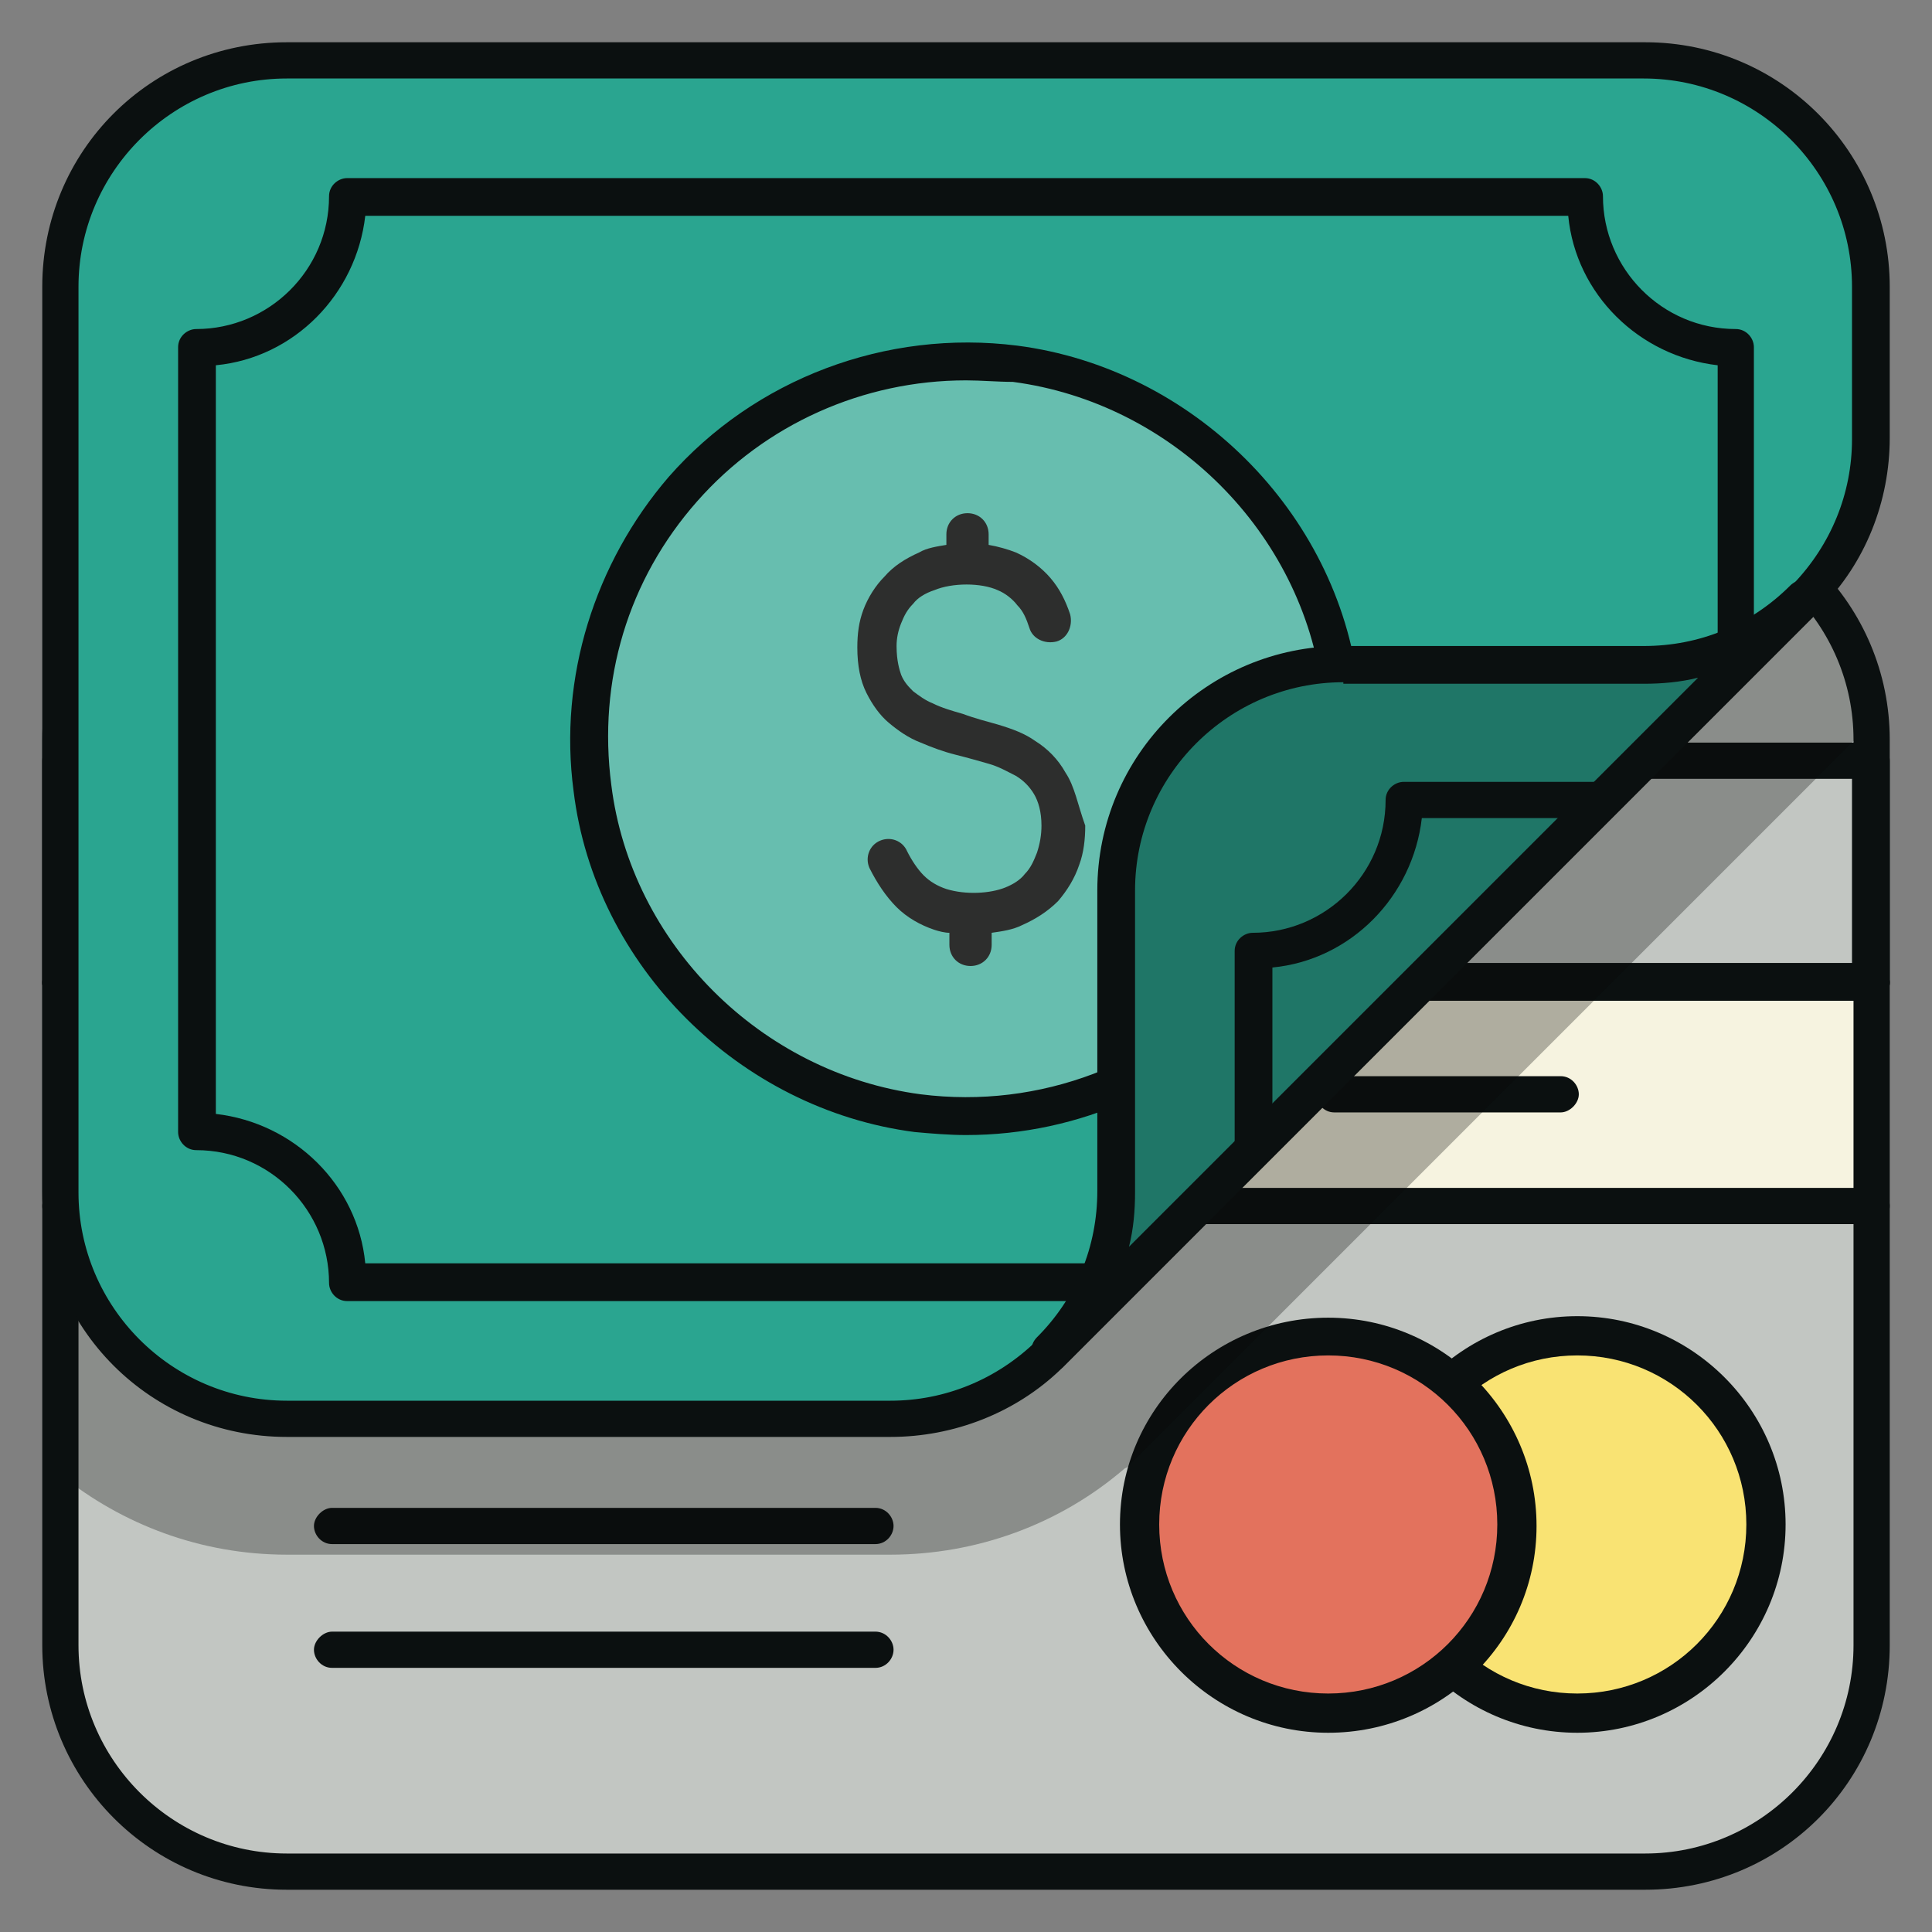 <?xml version="1.0" ?><!DOCTYPE svg  PUBLIC '-//W3C//DTD SVG 1.1//EN'  'http://www.w3.org/Graphics/SVG/1.1/DTD/svg11.dtd'><svg enable-background="new 0 0 128 128" id="Слой_1" version="1.1" viewBox="0 0 128 128" xml:space="preserve" xmlns="http://www.w3.org/2000/svg" xmlns:xlink="http://www.w3.org/1999/xlink"><rect x="0" y="0" width="128" height="128" fill="#808080" stroke="none"/><g><g><path d="    M26.5,103.7" fill="none" stroke="#373B39" stroke-linecap="round" stroke-linejoin="round" stroke-miterlimit="10" stroke-width="2.5"/></g><g><path d="M109,124H19c-8.3,0-15-6.7-15-15V49c0-8.3,6.7-15,15-15h90c8.3,0,15,6.7,15,15v60    C124,117.3,117.3,124,109,124z" fill="#C2C6C2"/></g><g><polyline fill="#F6F3E0" points="124,79.8 124,65.1 4,65.1 4,79.8   "/></g><g><path d="M124,66.3H4c-0.7,0-1.2-0.6-1.2-1.2V50.4c0-0.7,0.6-1.2,1.2-1.2h120c0.7,0,1.2,0.6,1.2,1.2v14.7    C125.2,65.8,124.7,66.3,124,66.3z M5.2,63.8h117.5V51.6H5.2V63.8z" fill="#0B1010"/></g><g><path d="M124,81.1H4c-0.7,0-1.2-0.6-1.2-1.2s0.6-1.2,1.2-1.2h120c0.7,0,1.2,0.6,1.2,1.2S124.7,81.1,124,81.1z" fill="#0B1010"/></g><g><path d="M124,66.3H4c-0.7,0-1.2-0.6-1.2-1.2s0.6-1.2,1.2-1.2h120c0.7,0,1.2,0.6,1.2,1.2S124.7,66.3,124,66.3z" fill="#0B1010"/></g><g><circle cx="104.5" cy="101.1" fill="#F9E373" r="12.5"/></g><g><path d="M104.5,114.8c-7.6,0-13.8-6.2-13.8-13.8s6.2-13.8,13.8-13.8s13.8,6.2,13.8,13.8S112.1,114.8,104.5,114.8z     M104.5,89.8c-6.2,0-11.2,5-11.2,11.2s5,11.2,11.2,11.2s11.2-5,11.2-11.2S110.7,89.8,104.5,89.8z" fill="#0B1010"/></g><g><circle cx="88" cy="101.1" fill="#E3725D" r="12.5"/></g><g><path d="M88,114.8c-7.6,0-13.8-6.2-13.8-13.8S80.4,87.3,88,87.3s13.8,6.2,13.8,13.8S95.6,114.8,88,114.8z M88,89.8    c-6.2,0-11.2,5-11.2,11.2s5,11.2,11.2,11.2s11.2-5,11.2-11.2S94.2,89.8,88,89.8z" fill="#0B1010"/></g><g><path d="M67.2,73.7H11.7c-0.7,0-1.2-0.6-1.2-1.2s0.6-1.2,1.2-1.2h55.5c0.7,0,1.2,0.6,1.2,1.2S67.9,73.7,67.2,73.7z    " fill="#0B1010"/></g><g><path d="M103.4,73.7h-15c-0.7,0-1.2-0.6-1.2-1.2s0.6-1.2,1.2-1.2h15c0.7,0,1.2,0.6,1.2,1.2S104,73.7,103.4,73.7z" fill="#0B1010"/></g><g><path d="M58,94.2H22c-0.7,0-1.2-0.6-1.2-1.2s0.6-1.2,1.2-1.2h36c0.7,0,1.2,0.6,1.2,1.2S58.7,94.2,58,94.2z" fill="#0B1010"/></g><g><path d="M58,102.3H22c-0.7,0-1.2-0.6-1.2-1.2s0.6-1.2,1.2-1.2h36c0.7,0,1.2,0.6,1.2,1.2S58.7,102.3,58,102.3z" fill="#0B1010"/></g><g><path d="M58,110.5H22c-0.7,0-1.2-0.6-1.2-1.2s0.6-1.2,1.2-1.2h36c0.7,0,1.2,0.6,1.2,1.2S58.7,110.5,58,110.5z" fill="#0B1010"/></g><g><path d="M124,66.3H4c-0.7,0-1.2-0.6-1.2-1.2s0.6-1.2,1.2-1.2h120c0.7,0,1.2,0.6,1.2,1.2S124.7,66.3,124,66.3z" fill="#0B1010"/></g><g opacity="0.3"><path d="M109,34H19c-8.3,0-15,6.7-15,15v48.7c4.1,3.3,9.3,5.3,15,5.3h40c5.7,0,11.2-2,15.5-5.7l0.2-0.1l1.1-1.1    L123.9,48C123.4,40.2,116.9,34,109,34z" fill="#060808"/></g><g><path d="M109,125.2H19c-9,0-16.2-7.3-16.2-16.2V49c0-9,7.3-16.2,16.2-16.2h90c9,0,16.2,7.3,16.2,16.2v60    C125.2,118,118,125.2,109,125.2z M19,35.2c-7.6,0-13.8,6.2-13.8,13.8v60c0,7.6,6.2,13.8,13.8,13.8h90c7.6,0,13.8-6.2,13.8-13.8V49    c0-7.6-6.2-13.8-13.8-13.8H19z" fill="#0B1010"/></g><g><path d="M109,4H19C10.7,4,4,10.7,4,19v60c0,8.3,6.7,15,15,15h40c4.1,0,7.8-1.6,10.5-4.3h0c0,0,0,0,0,0l0,0l0.1-0.1    l0,0c0,0,0,0,0,0h0l50-50c0,0,0.1-0.1,0.1-0.1c2.6-2.7,4.2-6.4,4.2-10.4V19C124,10.7,117.3,4,109,4z" fill="#2AA590"/></g><g><path d="M59,95.2H19C10,95.2,2.8,88,2.8,79V19C2.8,10,10,2.8,19,2.8h90c9,0,16.2,7.3,16.2,16.2v10    c0,4.2-1.6,8.3-4.6,11.3c0,0-0.1,0.1-0.1,0.2L70.4,90.6c0,0-0.1,0.1-0.1,0.1C67.3,93.6,63.2,95.2,59,95.2z M19,5.2    C11.4,5.2,5.2,11.4,5.2,19v60c0,7.6,6.2,13.8,13.8,13.8h40c3.6,0,7-1.4,9.6-3.9c0,0,0.1-0.1,0.1-0.1l0,0l50.1-50.1    c2.5-2.6,3.9-6,3.9-9.6V19c0-7.6-6.2-13.8-13.8-13.8H19z" fill="#0B1010"/></g><g><path d="M73.8,86.2H23c-0.7,0-1.2-0.6-1.2-1.2c0-4.8-3.9-8.8-8.8-8.8c-0.7,0-1.2-0.6-1.2-1.2V23    c0-0.7,0.6-1.2,1.2-1.2c4.8,0,8.8-3.9,8.8-8.8c0-0.7,0.6-1.2,1.2-1.2h82c0.7,0,1.2,0.6,1.2,1.2c0,4.8,3.9,8.8,8.8,8.8    c0.7,0,1.2,0.6,1.2,1.2v20.7c0,0.7-0.6,1.2-1.2,1.2s-1.2-0.6-1.2-1.2V24.2c-5.2-0.6-9.4-4.7-9.9-9.9H24.2    c-0.6,5.2-4.7,9.4-9.9,9.9v49.6c5.2,0.6,9.4,4.7,9.9,9.9h49.6c0.7,0,1.2,0.6,1.2,1.2S74.4,86.2,73.8,86.2z" fill="#0B1010"/></g><g opacity="0.3"><path d="M88.8,45.7c2.1,16.4-11.7,30.1-28,28c-11.1-1.4-20.1-10.4-21.5-21.5c-2.1-16.4,11.7-30.1,28-28    C78.4,25.6,87.4,34.6,88.8,45.7z" fill="#F8F9F7"/></g><g><path d="M70.6,51.2c-0.5-0.9-1.2-1.6-2-2.1c-0.7-0.5-1.5-0.8-2.5-1.1c-0.7-0.2-1.5-0.4-2.3-0.7    c-0.7-0.2-1.4-0.4-2-0.7c-0.5-0.2-0.9-0.5-1.3-0.8c-0.3-0.3-0.6-0.6-0.8-1.1c-0.1-0.3-0.3-0.9-0.3-1.9c0-0.5,0.1-1,0.3-1.5    c0.2-0.5,0.4-0.9,0.8-1.3c0.3-0.4,0.8-0.7,1.4-0.9c1.2-0.5,3.1-0.5,4.2,0c0.5,0.2,1,0.6,1.3,1c0.4,0.4,0.6,0.9,0.8,1.5    c0.2,0.7,1,1.1,1.8,0.9c0.7-0.2,1.1-1,0.9-1.8c-0.3-0.9-0.7-1.7-1.3-2.4c-0.6-0.7-1.4-1.3-2.3-1.7c-0.5-0.2-1.2-0.4-1.8-0.5v-0.7    c0-0.8-0.6-1.4-1.4-1.4c-0.8,0-1.4,0.6-1.4,1.4v0.7c-0.6,0.1-1.3,0.2-1.8,0.5c-0.9,0.4-1.7,0.9-2.3,1.6c-0.6,0.6-1.1,1.4-1.4,2.2    c-0.3,0.8-0.4,1.6-0.4,2.5c0,1.2,0.2,2.2,0.6,3c0.4,0.8,0.9,1.5,1.5,2c0.6,0.5,1.3,1,2.1,1.3c0.7,0.3,1.5,0.6,2.3,0.8    c0.8,0.2,1.5,0.4,2.2,0.6c0.7,0.2,1.2,0.5,1.8,0.8c0.5,0.3,0.9,0.7,1.2,1.2c0.3,0.5,0.5,1.2,0.5,2.1c0,0.6-0.1,1.2-0.3,1.8    c-0.2,0.5-0.4,1-0.8,1.4c-0.3,0.4-0.8,0.7-1.3,0.9c-1,0.4-2.6,0.5-3.9,0.1c-0.6-0.2-1.1-0.5-1.5-0.9c-0.4-0.4-0.8-1-1.1-1.6    c-0.3-0.7-1.1-1-1.8-0.7c-0.7,0.3-1,1.1-0.7,1.8c0.5,1,1.1,1.9,1.8,2.6c0.7,0.7,1.6,1.2,2.5,1.5c0.3,0.1,0.7,0.2,1,0.2v0.8    c0,0.8,0.6,1.4,1.4,1.4c0.8,0,1.4-0.6,1.4-1.4v-0.8c0.7-0.1,1.4-0.2,2-0.5c0.9-0.4,1.7-0.9,2.4-1.6c0.6-0.7,1.1-1.5,1.4-2.4    c0.3-0.8,0.4-1.7,0.4-2.6C71.4,53.3,71.2,52.1,70.6,51.2z" fill="#2D2E2D"/></g><g><path d="M64,75.2c-1.1,0-2.3-0.1-3.4-0.2c-11.6-1.5-21.2-11-22.6-22.6c-1-7.5,1.4-15.1,6.3-20.8    c5.7-6.5,14.4-9.8,23.1-8.7c11.6,1.5,21.2,11,22.6,22.6c1,7.5-1.4,15.1-6.3,20.8C78.7,72,71.5,75.2,64,75.2z M64,25.2    c-6.8,0-13.3,2.9-17.8,8c-4.6,5.2-6.6,11.9-5.7,18.8c1.3,10.5,9.9,19.1,20.5,20.5c7.9,1,15.7-2,20.9-7.9    c4.6-5.2,6.6-11.9,5.7-18.8c-1.3-10.5-9.9-19.1-20.5-20.5C66.1,25.3,65,25.2,64,25.2z" fill="#0B1010"/></g><g><path d="M89,44c-8.3,0-15,6.7-15,15v20c0,4.1-1.7,7.9-4.4,10.6l50-50c-2.7,2.7-6.5,4.4-10.6,4.4H89z" fill="#2AA590"/></g><g opacity="0.3"><path d="M89,44c-8.3,0-15,6.7-15,15v20c0,4.1-1.7,7.9-4.4,10.6l50-50c-2.7,2.7-6.5,4.4-10.6,4.4H89z" fill="#060808"/></g><g><path d="M69.6,90.8c-0.3,0-0.6-0.1-0.9-0.4c-0.5-0.5-0.5-1.3,0-1.8c2.6-2.6,4-6,4-9.7V59c0-9,7.3-16.2,16.2-16.2    h20c3.7,0,7.1-1.4,9.7-4c0.5-0.5,1.3-0.5,1.8,0c0.5,0.5,0.5,1.3,0,1.8l-50,50c0,0,0,0,0,0l0,0C70.3,90.7,69.9,90.8,69.6,90.8z     M89,45.2c-7.6,0-13.8,6.2-13.8,13.8v20c0,1.2-0.1,2.4-0.4,3.6l37.7-37.7c-1.2,0.3-2.4,0.4-3.6,0.4H89z" fill="#0B1010"/></g><g><path d="M83,77.2c-0.7,0-1.2-0.6-1.2-1.2V63c0-0.7,0.6-1.2,1.2-1.2c4.8,0,8.8-3.9,8.8-8.8c0-0.7,0.6-1.2,1.2-1.2    h13c0.7,0,1.2,0.6,1.2,1.2s-0.6,1.2-1.2,1.2H94.2c-0.6,5.2-4.7,9.4-9.9,9.9V76C84.2,76.7,83.7,77.2,83,77.2z" fill="#0B1010"/></g></g></svg>